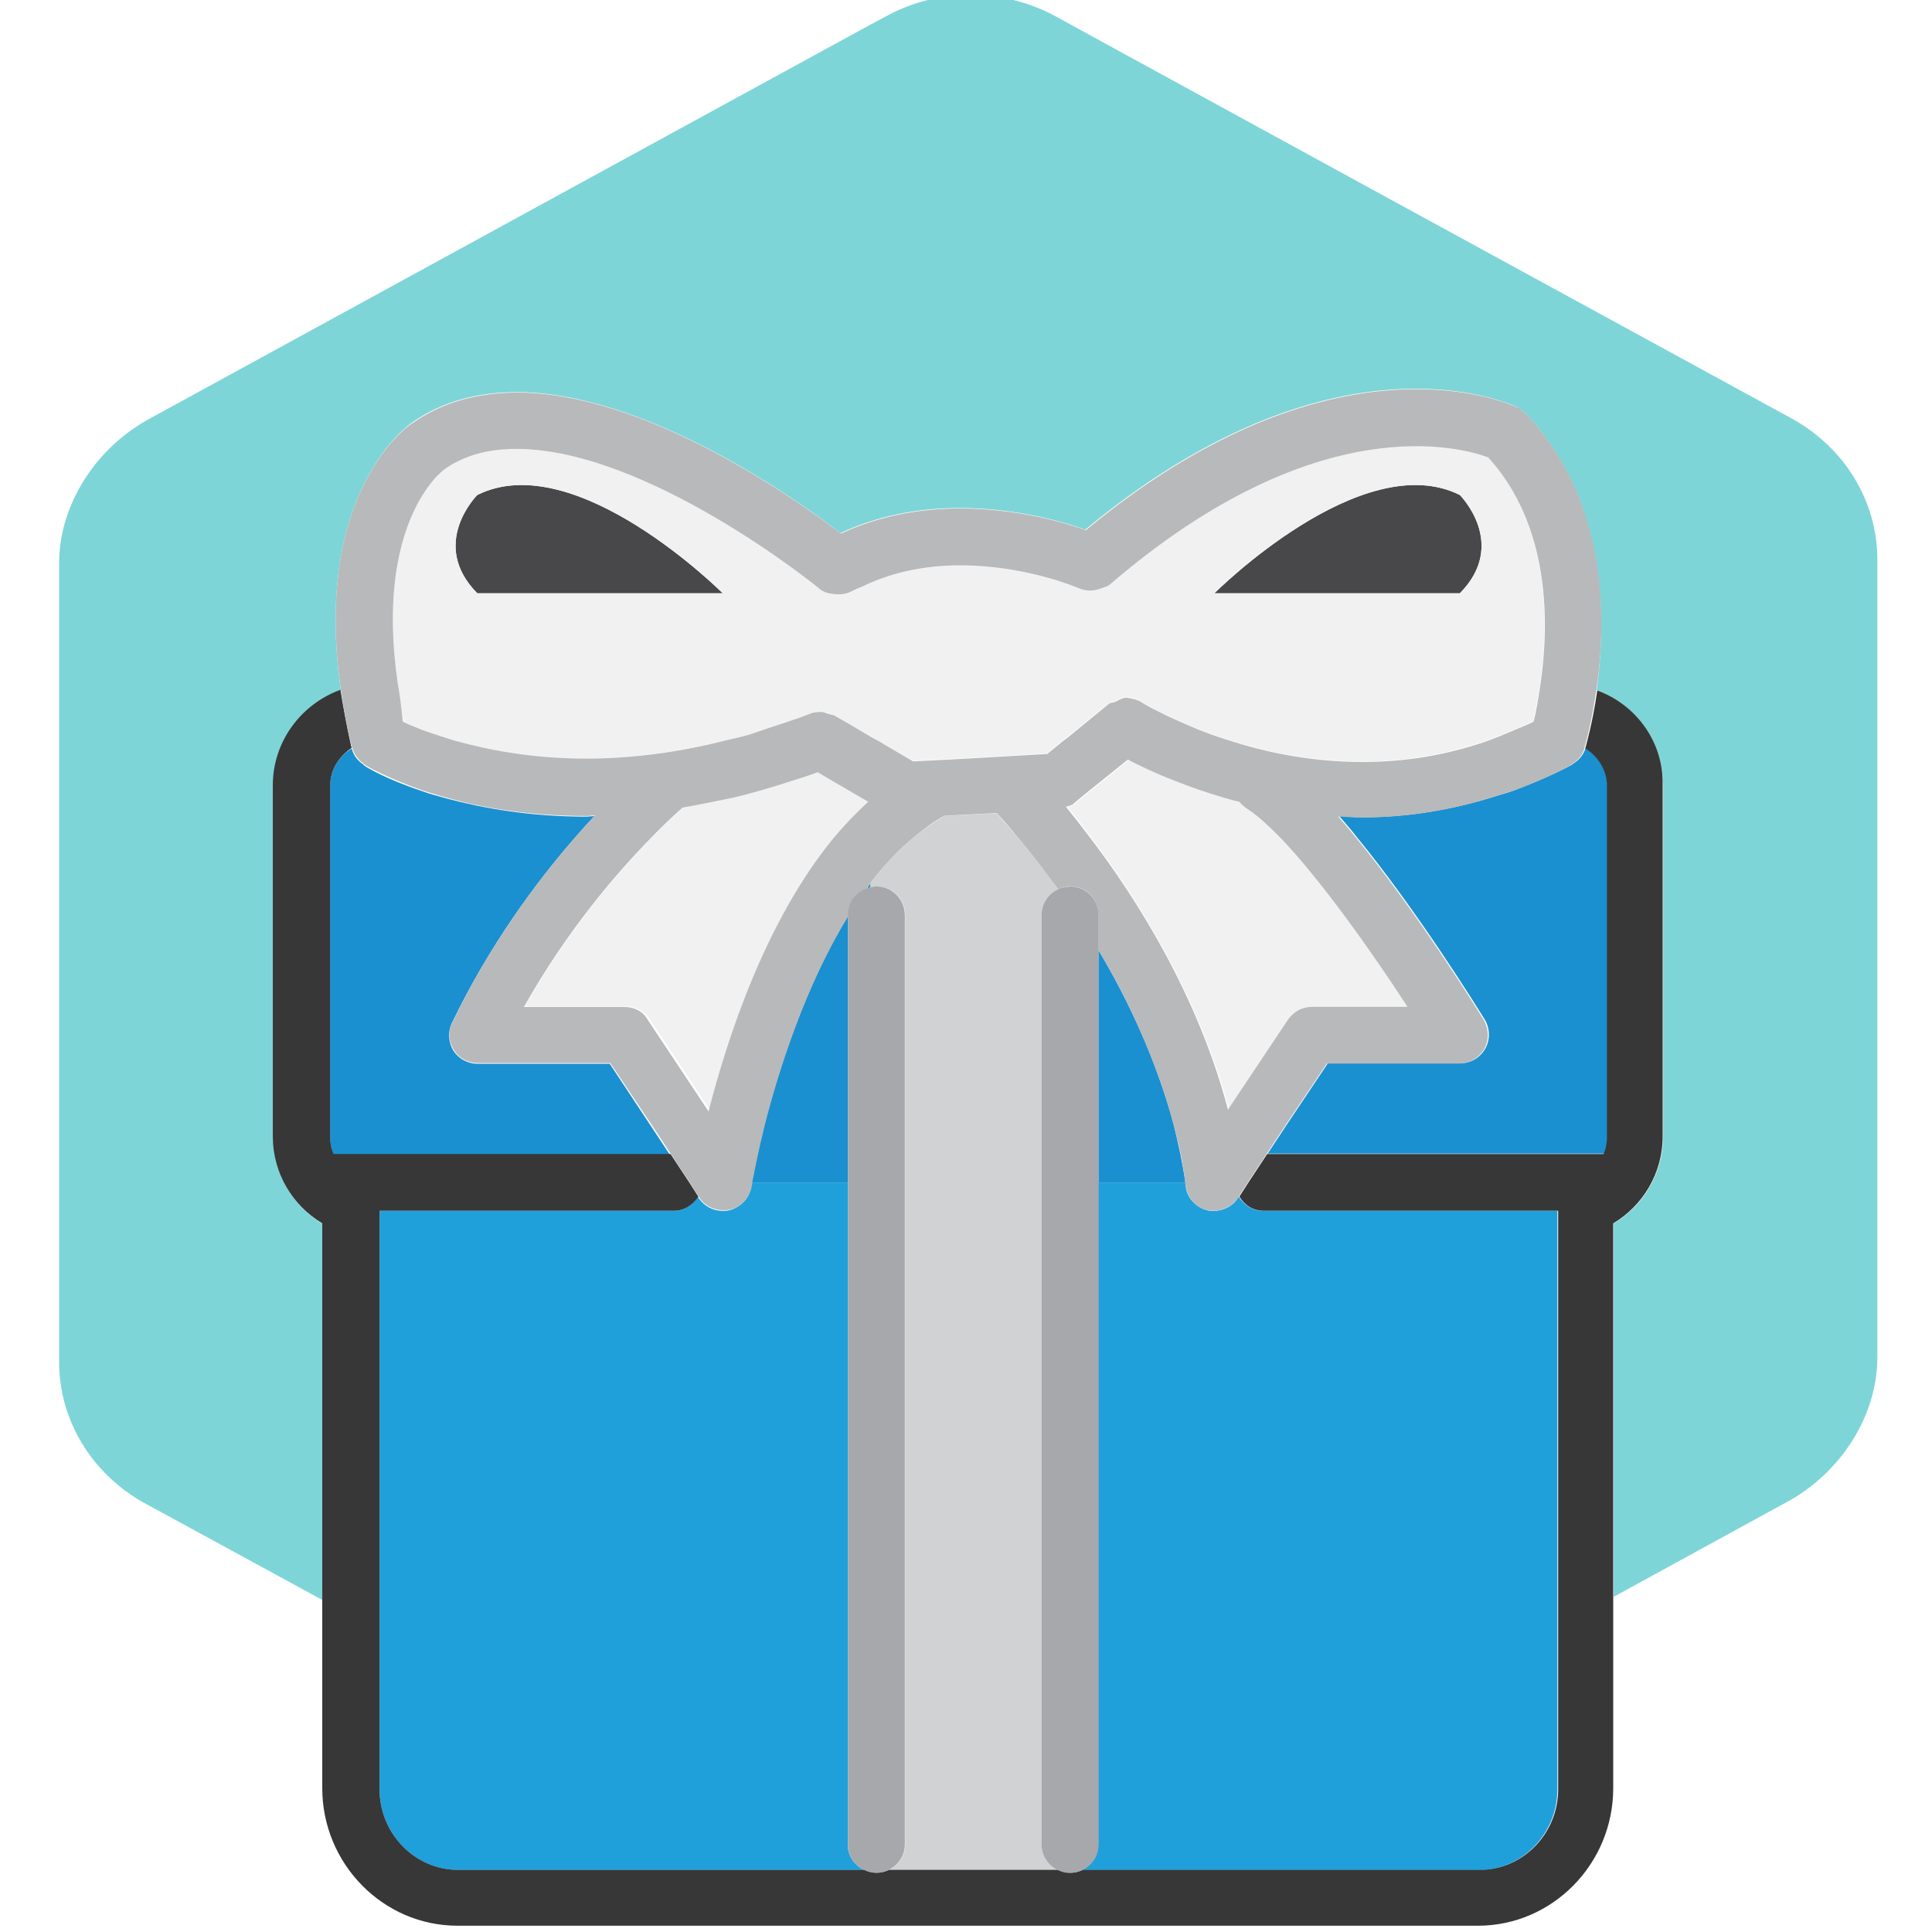 <svg baseProfile="tiny" xmlns="http://www.w3.org/2000/svg" viewBox="0 0 200 200"><g><path fill="#7ED5D8" d="M185.53 43.35l-40.94-22.35-32.18-17.59-3-1.65c-5.53-3.06-12.35-3.06-17.82 0l-1.65.88-31 16.94-43.47 23.77c-5.53 3-9.35 8.88-9.35 14.94v82.71c0 6.06 3.41 11.59 8.82 14.59l18.47 10.06v-38.94c-3.06-1.82-5.12-5.18-5.12-9v-36.36c0-4.59 2.94-8.41 7-9.88-2.94-20.47 6.95-27.47 7.42-27.76 2.94-2.06 6.59-3.12 10.76-3.12 13.24 0 28.71 10.88 33.53 14.59 3.71-1.71 7.82-2.59 12.35-2.59 5.65 0 10.53 1.35 13 2.24 14.47-12 26.53-14.59 34.18-14.59 6.35 0 10.06 1.71 10.47 1.88.29.18.59.35.82.59 8.59 8.94 8.47 21.35 7.47 28.71 4 1.53 6.88 5.35 6.88 9.88v36.35c0 3.82-2.06 7.18-5.12 9v38.65l17.94-9.82c5.53-3 9.35-8.88 9.35-14.94v-82.6c.01-6.06-3.4-11.59-8.81-14.59z"/><g fill="#20A0DB"><path d="M87.76 190.94v-68.53h-9.94c-.06.29-.06.47-.06.47-.18 1.18-1.12 2.12-2.29 2.41-.24.06-.41.06-.65.06-1 0-1.88-.47-2.47-1.29l-.12-.18c-.53.88-1.41 1.47-2.53 1.47h-30.41v59.88c0 4.59 3.65 8.35 8.12 8.35h42.06c-1-.46-1.71-1.46-1.71-2.64zM130.76 125.35c-1.12 0-2-.65-2.53-1.47l-.12.18c-.53.82-1.47 1.29-2.47 1.29-.24 0-.47 0-.65-.06-1.18-.29-2.12-1.29-2.24-2.47l-.06-.41h-9v68.53c0 1.18-.71 2.18-1.71 2.65h41.12c4.47 0 8.12-3.76 8.12-8.35v-59.88h-30.46z"/></g><g fill="#1A90D0"><path d="M164.12 77.41v.06c-.18.65-.65 1.18-1.18 1.53l-.24.18c-1.88 1-3.82 1.82-5.82 2.59-.76.29-1.53.47-2.24.71-4.35 1.35-8.88 2.12-13.53 2.12-.82 0-1.65-.06-2.47-.12.59.71 1.24 1.41 1.82 2.18 6.18 7.53 12.29 17.35 13.24 18.88.53.88.59 2.06.06 3s-1.47 1.53-2.59 1.53h-13.71l-4.29 6.41-1.94 2.94h34.82c.24-.53.35-1.12.35-1.76v-36.37c-.05-1.64-.99-3-2.28-3.88zM90.12 91.88v-.47l-.35.53c.05 0 .17-.06.35-.06zM113.71 98.35v24.06h9c-.29-2-.71-3.94-1.18-5.88-1.82-6.82-4.77-13.06-7.82-18.18zM63.12 110.12h-13.71c-1 0-1.94-.53-2.47-1.35-.53-.88-.59-1.94-.18-2.82 3.88-8.06 8.71-14.59 12.71-19.18.76-.88 1.41-1.59 2.06-2.29l-.82.06c-5.88 0-10.71-.88-14.47-1.88-.88-.24-1.76-.47-2.53-.76-3.76-1.24-5.88-2.53-6-2.65l-.12-.12c-.59-.41-1-.94-1.18-1.65-1.35.82-2.24 2.24-2.24 3.94v36.35c0 .65.12 1.24.35 1.76h34.82l-1.94-2.94-4.28-6.47zM77.82 122.41h9.94v-27.53c-4.41 7.18-7.18 15.88-8.65 21.65-.7 2.82-1.11 5-1.29 5.88z"/></g><path fill="#D0D2D3" d="M107.82 190.94v-96.23c0-1.18.71-2.18 1.71-2.65-1.59-2.24-3-4-4.12-5.29-1.29-1.53-2.12-2.41-2.12-2.47l-.06-.12-5.47.29c-1.12.65-2.18 1.41-3.18 2.24-1.65 1.35-3.12 2.94-4.47 4.71v.47c.24-.06.41-.12.65-.12 1.65 0 2.94 1.29 2.94 2.94v96.24c0 1.18-.71 2.18-1.71 2.65h17.59c-1.05-.48-1.76-1.48-1.76-2.66z"/><path fill="#373737" d="M165.35 71.47c-.47 3.29-1.12 5.53-1.24 6 1.29.82 2.24 2.24 2.24 3.88v36.35c0 .65-.12 1.24-.35 1.76h-34.82l-1.94 2.94-.94 1.47c.53.88 1.41 1.47 2.53 1.47h30.47v59.88c0 4.59-3.65 8.35-8.12 8.35h-41.12c-.35.18-.76.29-1.24.29s-.82-.12-1.24-.29h-17.58c-.35.18-.76.29-1.24.29s-.82-.12-1.24-.29h-42.11c-4.47 0-8.12-3.76-8.12-8.35v-59.88h30.47c1.12 0 2-.65 2.53-1.47l-.94-1.47-1.94-2.94h-34.88c-.24-.53-.35-1.12-.35-1.76v-36.35c0-1.71.94-3.06 2.24-3.94l-.06-.12c-.47-2.12-.82-4.06-1.12-5.88-4.06 1.47-7 5.35-7 9.88v36.35c0 3.82 2.06 7.18 5.12 9v58.47c0 7.82 6.29 14.24 14 14.24h105.64c7.71 0 14-6.41 14-14.24v-58.47c3.06-1.82 5.12-5.18 5.12-9v-36.35c.12-4.47-2.77-8.35-6.77-9.82z"/><g fill="#48484A"><path d="M49.41 51.24s-5.06 5.06 0 10.18h25.41c0-.01-15.23-15.24-25.41-10.18zM151.12 51.24c-10.18-5.06-25.41 10.18-25.41 10.18h25.41c5.06-5.13 0-10.18 0-10.18z"/></g><g fill="#F1F1F2"><path d="M154.06 47.29c-2.71-1-17.71-5.29-39.12 13.12-.24.24-.59.29-.88.41-.71.29-1.47.35-2.24.06l-.47-.18c-1.41-.53-6.24-2.24-11.94-2.24-3.76 0-7.18.76-10.24 2.24l-1.06.47c-.59.35-1.29.35-1.94.24-.47-.06-.94-.24-1.35-.53-.17-.12-17.82-14.47-31.35-14.47-3 0-5.41.71-7.47 2.12-.35.29-7.24 5.71-4.82 22.24.18 1.29.29 2.47.65 3.94.47.24 1.12.53 1.94.82.88.35 2 .76 3.29 1.12 3.35 1 7.94 1.88 13.65 1.88 4.71 0 9.53-.71 14.47-1.88.82-.18 1.65-.35 2.41-.59 1.12-.29 2.24-.71 3.35-1.12 1-.35 2-.65 3-1.06.41-.18.82-.24 1.29-.18.24 0 .47.12.71.24.18.06.41.06.59.18l1.41.82 2.18 1.29.76.41 3.59 2.12 3.59-.18 4.24-.24 6.06-.35 1.65-1.35.47-.35 1.65-1.35 2.24-1.82.35-.29c.24-.18.47-.18.71-.24.35-.18.71-.41 1.12-.41h.06c.53 0 1.06.12 1.53.47.06 0 1.82 1.12 4.76 2.35 1.35.59 2.88 1.18 4.65 1.71 3.76 1.18 8.35 2.12 13.47 2.12 4.41 0 8.71-.76 12.76-2.12 1-.35 1.94-.76 2.94-1.18.65-.29 1.35-.53 2-.88.18-.88.47-2.24.71-3.88.86-6.06 1.1-16.3-5.37-23.48zm-2.94 3.95s5.06 5.06 0 10.18h-25.41c0-.01 15.23-15.24 25.41-10.18zm-101.71 0c10.18-5.06 25.41 10.18 25.41 10.18h-25.41c-5.06-5.13 0-10.18 0-10.18zM86.35 80.82l-1.59-.94-2.82.94c-2 .65-4 1.24-6 1.71-1.71.41-3.41.76-5.12 1-.06.06-1.35 1.12-3.29 3.12-3.35 3.41-8.65 9.47-13.18 17.53h10.41c1 0 1.88.47 2.47 1.29l6.29 9.47c1.94-7.59 5.88-19.65 12.94-28.29 1.12-1.35 2.29-2.59 3.59-3.76l-.71-.41-2.99-1.66zM129.24 83.82c-.35-.24-.65-.47-.82-.82-.59-.18-1.24-.29-1.76-.47-1.82-.53-3.47-1.12-4.94-1.71-2-.82-3.65-1.59-4.82-2.18l-2.71 2.18-2.12 1.71-.76.65c-.24.18-.59.24-.82.35.76.88 1.59 2 2.53 3.24 4.65 6.18 11.06 16.24 14.24 28.12l6.24-9.35c.53-.82 1.47-1.29 2.47-1.29h9.88c-3.65-5.53-8.94-13.12-13.18-17.53-1.32-1.25-2.49-2.31-3.43-2.9z"/></g><path fill="#B8B9BA" d="M157.88 42.76c-.24-.24-.53-.47-.82-.59-.41-.18-4.12-1.88-10.47-1.88-7.65 0-19.71 2.59-34.18 14.59-2.47-.88-7.35-2.24-13-2.24-4.53 0-8.65.88-12.35 2.59-4.88-3.71-20.29-14.59-33.53-14.59-4.18 0-7.82 1.06-10.76 3.12-.53.24-10.42 7.24-7.48 27.65.29 1.88.59 3.82 1.12 5.88l.06.12c.18.65.59 1.24 1.18 1.65l.12.12c.18.12 2.29 1.35 6 2.65.76.24 1.65.53 2.53.76 3.76 1.06 8.59 1.88 14.47 1.88l.82-.06c-.65.71-1.35 1.47-2.06 2.29-4 4.59-8.82 11.06-12.71 19.18-.47.94-.35 2 .18 2.82.53.88 1.47 1.35 2.47 1.35h13.71l4.29 6.41 1.94 2.94 1.94 2.94.94 1.47.12.18c.53.82 1.47 1.29 2.47 1.29.24 0 .41 0 .65-.06 1.18-.24 2.06-1.24 2.29-2.41 0 0 .06-.18.06-.47.18-.88.59-3.06 1.29-5.88 1.47-5.76 4.24-14.47 8.65-21.65v-.12c0-1.29.82-2.35 1.94-2.76l.35-.53c1.35-1.76 2.82-3.35 4.47-4.71 1-.82 2.06-1.65 3.18-2.24l5.47-.29.06.12c.06.06.88.94 2.12 2.47 1.12 1.29 2.53 3.12 4.12 5.29.29-.12.59-.18.88-.24l.35-.06c1.65 0 2.94 1.29 2.94 2.94v3.65c3.06 5.12 6 11.35 7.82 18.18.53 1.94.94 3.88 1.18 5.88l.06.41c.18 1.24 1.06 2.24 2.24 2.47.24.06.47.06.65.06 1 0 1.88-.47 2.47-1.29l.12-.18.94-1.47 1.94-2.94 1.94-2.94 4.29-6.41h13.71c1.06 0 2.06-.59 2.59-1.53.53-.94.47-2.06-.06-3-.94-1.53-7.06-11.35-13.24-18.88-.59-.76-1.24-1.47-1.82-2.18.82.06 1.65.12 2.47.12 4.65 0 9.18-.76 13.53-2.12.76-.24 1.53-.47 2.24-.71 2-.71 3.94-1.59 5.82-2.59.12-.06.18-.12.24-.18.53-.35 1-.88 1.18-1.53v-.06c.12-.41.76-2.65 1.24-6 1.1-7.32 1.22-19.73-7.37-28.68zm-28.64 41.06c.94.59 2.06 1.65 3.29 2.88 4.24 4.41 9.59 12 13.18 17.53h-9.88c-1 0-1.88.47-2.47 1.29l-6.24 9.35c-3.12-11.87-9.53-21.93-14.24-28.11-.94-1.24-1.76-2.29-2.53-3.24.29-.12.59-.12.82-.35l.76-.65 2.12-1.71 2.71-2.18c1.12.59 2.82 1.41 4.82 2.18 1.47.59 3.12 1.18 4.94 1.71.59.18 1.18.35 1.76.47.31.36.6.6.96.83zm-64.59 20.42h-10.41c4.53-8.06 9.82-14.12 13.18-17.53 1.94-2 3.24-3.12 3.29-3.12 1.71-.29 3.41-.65 5.12-1 2-.47 4-1.06 6-1.71.94-.29 1.88-.59 2.82-.94l1.59.94 2.94 1.71.7.41c-1.29 1.18-2.47 2.41-3.59 3.76-7.06 8.59-11 20.71-12.94 28.29l-6.29-9.47c-.47-.87-1.41-1.34-2.41-1.34zm-18.65-55.65c2.06-1.47 4.53-2.12 7.47-2.12 13.53 0 31.18 14.29 31.35 14.47.41.35.88.47 1.35.53.65.12 1.35.06 1.94-.24.35-.18.71-.35 1.06-.47 3-1.47 6.41-2.24 10.24-2.24 5.71 0 10.47 1.65 11.94 2.24l.47.18c.71.29 1.47.24 2.24-.06.29-.12.65-.18.88-.41 21.47-18.47 36.47-14.12 39.12-13.12 6.53 7.18 6.29 17.41 5.41 23.47-.24 1.59-.47 3-.71 3.88-.65.35-1.35.59-2 .88-.94.41-1.94.82-2.94 1.18-4.12 1.41-8.35 2.12-12.76 2.12-5.12 0-9.76-.94-13.47-2.12-1.76-.53-3.35-1.12-4.65-1.71-2.94-1.24-4.71-2.29-4.76-2.35-.47-.29-1-.41-1.53-.47h-.06c-.41 0-.76.24-1.12.41-.24.12-.53.06-.71.24l-.35.29-2.23 1.83-1.65 1.35-.47.35-1.65 1.35-6.06.35-4.24.24-3.59.18-3.59-2.12-.76-.41-2.17-1.29-1.53-.88c-.18-.12-.41-.12-.59-.18l-.71-.24c-.41 0-.88 0-1.29.18-1 .41-2 .71-3 1.06-1.12.35-2.24.76-3.35 1.12-.82.24-1.65.41-2.41.59-4.88 1.24-9.76 1.88-14.47 1.88-5.71 0-10.29-.94-13.65-1.88-1.29-.41-2.41-.76-3.35-1.12-.76-.29-1.47-.59-1.94-.82-.18-1.47-.29-2.65-.53-3.94-2.42-16.53 4.47-21.95 4.82-22.18z"/><g fill="#A6A8AB"><path d="M90.71 91.76c-.24 0-.41.06-.65.12l-.35.06c-1.12.41-1.94 1.47-1.94 2.76v96.24c0 1.18.71 2.18 1.71 2.65.35.18.76.29 1.24.29s.82-.12 1.24-.29c1-.47 1.71-1.47 1.71-2.65v-96.23c-.02-1.65-1.32-2.95-2.96-2.95zM110.76 91.76l-.35.06c-.29.06-.59.06-.88.24-1 .47-1.71 1.47-1.71 2.65v96.24c0 1.18.71 2.18 1.71 2.65.35.18.76.29 1.24.29s.82-.12 1.24-.29c1-.47 1.71-1.47 1.71-2.65v-96.24c-.01-1.65-1.31-2.95-2.96-2.95z"/></g></g></svg>